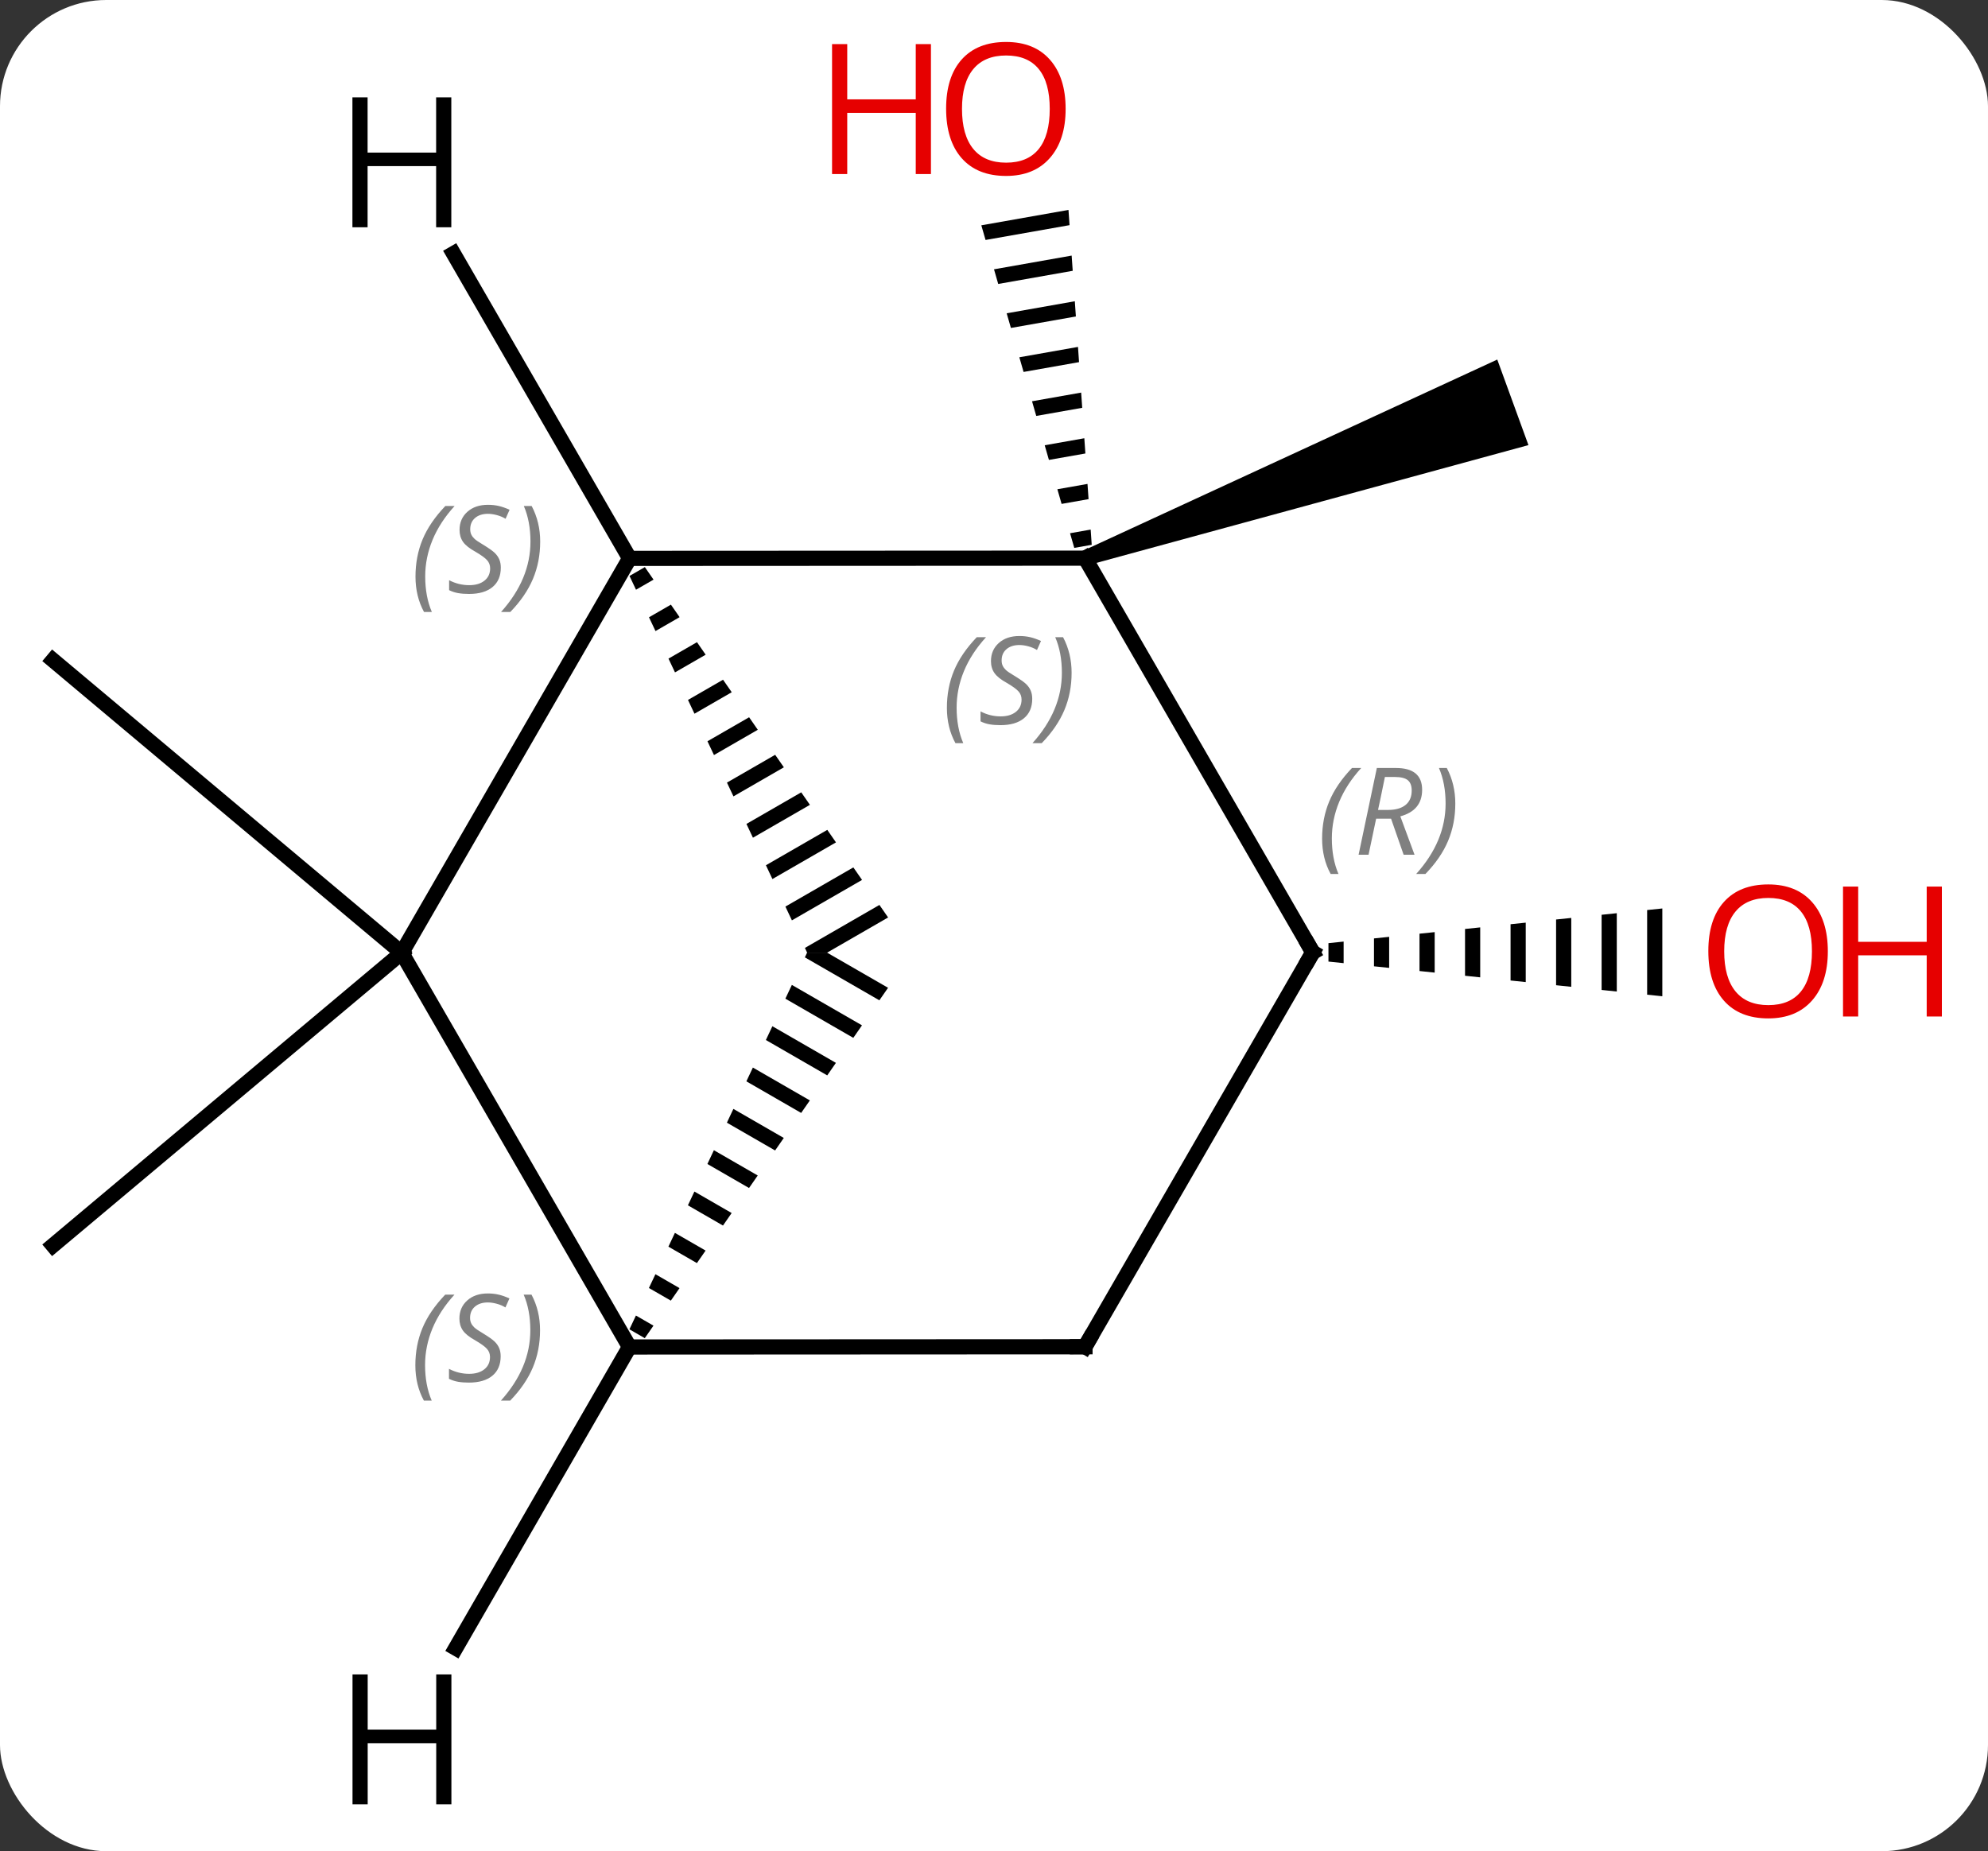 <svg width="131" viewBox="0 0 131 122" style="fill-opacity:1; color-rendering:auto; color-interpolation:auto; text-rendering:auto; stroke:black; stroke-linecap:square; stroke-miterlimit:10; shape-rendering:auto; stroke-opacity:1; fill:black; stroke-dasharray:none; font-weight:normal; stroke-width:1; font-family:'Open Sans'; font-style:normal; stroke-linejoin:miter; font-size:12; stroke-dashoffset:0; image-rendering:auto;" height="122" class="cas-substance-image" xmlns:xlink="http://www.w3.org/1999/xlink" xmlns="http://www.w3.org/2000/svg"><rect x="0" y="0" width="131" height="122" fill="#333333" stroke="none"/><svg class="cas-substance-single-component"><rect y="0" x="0" width="131" stroke="none" ry="7" rx="7" height="122" fill="white" class="cas-substance-group"/><svg y="0" x="0" width="131" viewBox="0 0 131 122" style="fill:black;" height="122" class="cas-substance-single-component-image"><svg><g><g transform="translate(60,61)" style="text-rendering:geometricPrecision; color-rendering:optimizeQuality; color-interpolation:linearRGB; stroke-linecap:butt; image-rendering:optimizeQuality;"><line y2="1.794" y1="-17.493" x2="-33.528" x1="-56.508" style="fill:none;"/><line y2="1.794" y1="21.078" x2="-33.528" x1="-56.508" style="fill:none;"/><path style="stroke:none;" d="M11.673 -23.746 L11.331 -24.686 L38.663 -37.304 L40.717 -31.666 Z"/><path style="stroke:none;" d="M10.408 -47.166 L4.665 -46.151 L4.665 -46.151 L4.943 -45.185 L4.943 -45.185 L10.478 -46.162 L10.478 -46.162 L10.408 -47.166 ZM10.617 -44.156 L5.5 -43.252 L5.5 -43.252 L5.778 -42.286 L5.778 -42.286 L10.687 -43.153 L10.687 -43.153 L10.617 -44.156 ZM10.826 -41.147 L6.335 -40.353 L6.335 -40.353 L6.614 -39.387 L6.614 -39.387 L10.895 -40.143 L10.895 -40.143 L10.826 -41.147 ZM11.035 -38.137 L7.17 -37.454 L7.17 -37.454 L7.449 -36.488 L7.449 -36.488 L11.104 -37.134 L11.104 -37.134 L11.035 -38.137 ZM11.243 -35.127 L8.006 -34.555 L8.006 -34.555 L8.284 -33.589 L8.284 -33.589 L11.313 -34.124 L11.313 -34.124 L11.243 -35.127 ZM11.452 -32.118 L8.841 -31.656 L8.841 -31.656 L9.119 -30.69 L11.522 -31.114 L11.522 -31.114 L11.452 -32.118 ZM11.661 -29.108 L9.676 -28.757 L9.954 -27.791 L9.954 -27.791 L11.731 -28.105 L11.731 -28.105 L11.661 -29.108 ZM11.87 -26.099 L10.511 -25.858 L10.511 -25.858 L10.79 -24.892 L10.79 -24.892 L11.939 -25.095 L11.939 -25.095 L11.87 -26.099 Z"/><path style="stroke:none;" d="M28.539 1.053 L27.539 1.157 L27.539 2.371 L28.539 2.475 L28.539 1.053 ZM31.539 0.741 L30.539 0.845 L30.539 0.845 L30.539 2.683 L31.539 2.787 L31.539 0.741 ZM34.539 0.43 L33.539 0.533 L33.539 2.994 L34.539 3.098 L34.539 0.43 ZM37.539 0.118 L36.539 0.222 L36.539 3.306 L37.539 3.41 L37.539 0.118 ZM40.539 -0.194 L39.539 -0.09 L39.539 3.618 L40.539 3.722 L40.539 -0.194 ZM43.539 -0.505 L42.539 -0.402 L42.539 3.93 L43.539 4.034 L43.539 4.034 L43.539 -0.505 ZM46.539 -0.817 L45.539 -0.713 L45.539 4.241 L45.539 4.241 L46.539 4.345 L46.539 4.345 L46.539 -0.817 ZM49.539 -1.129 L48.539 -1.025 L48.539 4.553 L48.539 4.553 L49.539 4.657 L49.539 4.657 L49.539 -1.129 Z"/><line y2="1.794" y1="-24.201" x2="-33.528" x1="-18.513" style="fill:none;"/><path style="stroke:none;" d="M-17.507 -23.626 L-18.518 -23.043 L-18.518 -23.043 L-18.09 -22.135 L-18.09 -22.135 L-16.935 -22.801 L-17.507 -23.626 ZM-15.79 -21.152 L-17.234 -20.319 L-17.234 -20.319 L-16.806 -19.411 L-16.806 -19.411 L-15.217 -20.327 L-15.79 -21.152 ZM-14.072 -18.678 L-15.95 -17.595 L-15.95 -17.595 L-15.521 -16.688 L-15.521 -16.688 L-13.5 -17.853 L-13.5 -17.853 L-14.072 -18.678 ZM-12.355 -16.204 L-14.665 -14.872 L-14.665 -14.872 L-14.237 -13.964 L-11.782 -15.38 L-11.782 -15.38 L-12.355 -16.204 ZM-10.637 -13.73 L-13.381 -12.148 L-13.381 -12.148 L-12.953 -11.24 L-12.953 -11.24 L-10.065 -12.905 L-10.065 -12.905 L-10.637 -13.73 ZM-8.92 -11.256 L-12.097 -9.424 L-12.097 -9.424 L-11.669 -8.516 L-11.669 -8.516 L-8.347 -10.432 L-8.347 -10.432 L-8.92 -11.256 ZM-7.202 -8.782 L-10.813 -6.7 L-10.813 -6.7 L-10.385 -5.792 L-10.385 -5.792 L-6.63 -7.958 L-6.63 -7.958 L-7.202 -8.782 ZM-5.485 -6.309 L-9.529 -3.977 L-9.529 -3.977 L-9.101 -3.069 L-4.913 -5.484 L-4.913 -5.484 L-5.485 -6.309 ZM-3.768 -3.835 L-8.245 -1.253 L-8.245 -1.253 L-7.817 -0.345 L-7.817 -0.345 L-3.195 -3.01 L-3.195 -3.01 L-3.768 -3.835 ZM-2.05 -1.361 L-6.96 1.471 L-6.96 1.471 L-6.815 1.779 L-5.492 1.779 L-5.492 1.779 L-1.478 -0.536 L-2.05 -1.361 Z"/><line y2="-24.216" y1="-24.201" x2="11.502" x1="-18.513" style="fill:none;"/><line y2="27.771" y1="1.794" x2="-18.522" x1="-33.528" style="fill:none;"/><path style="stroke:none;" d="M-6.815 1.779 L-6.963 2.093 L-2.054 4.924 L-2.054 4.924 L-1.481 4.099 L-1.481 4.099 L-5.505 1.779 L-5.505 1.779 L-6.815 1.779 ZM-7.82 3.909 L-8.248 4.816 L-3.771 7.398 L-3.771 7.398 L-3.199 6.573 L-7.82 3.909 ZM-9.104 6.632 L-9.532 7.54 L-9.532 7.54 L-5.489 9.872 L-5.489 9.872 L-4.917 9.047 L-4.917 9.047 L-9.104 6.632 ZM-10.389 9.356 L-10.817 10.264 L-10.817 10.264 L-7.207 12.346 L-7.207 12.346 L-6.634 11.521 L-6.634 11.521 L-10.389 9.356 ZM-11.673 12.08 L-12.101 12.988 L-12.101 12.988 L-8.924 14.82 L-8.352 13.995 L-8.352 13.995 L-11.673 12.08 ZM-12.958 14.803 L-13.386 15.711 L-13.386 15.711 L-10.642 17.294 L-10.642 17.294 L-10.069 16.469 L-10.069 16.469 L-12.958 14.803 ZM-14.242 17.527 L-14.67 18.435 L-14.67 18.435 L-12.359 19.768 L-12.359 19.768 L-11.787 18.943 L-11.787 18.943 L-14.242 17.527 ZM-15.527 20.251 L-15.955 21.159 L-15.955 21.159 L-14.077 22.242 L-14.077 22.242 L-13.504 21.417 L-13.504 21.417 L-15.527 20.251 ZM-16.811 22.975 L-17.239 23.883 L-17.239 23.883 L-15.794 24.716 L-15.794 24.716 L-15.222 23.891 L-16.811 22.975 ZM-18.095 25.698 L-18.524 26.606 L-18.524 26.606 L-17.512 27.19 L-16.939 26.365 L-16.939 26.365 L-18.095 25.698 Z"/><line y2="1.764" y1="-24.216" x2="26.508" x1="11.502" style="fill:none;"/><line y2="27.756" y1="27.771" x2="11.496" x1="-18.522" style="fill:none;"/><line y2="27.756" y1="1.764" x2="11.496" x1="26.508" style="fill:none;"/><line y2="-44.29" y1="-24.201" x2="-30.118" x1="-18.513" style="fill:none;"/><line y2="47.618" y1="27.771" x2="-29.972" x1="-18.522" style="fill:none;"/></g><g transform="translate(60,61)" style="fill:rgb(230,0,0); text-rendering:geometricPrecision; color-rendering:optimizeQuality; image-rendering:optimizeQuality; font-family:'Open Sans'; stroke:rgb(230,0,0); color-interpolation:linearRGB;"><path style="stroke:none;" d="M10.22 -53.827 Q10.22 -51.765 9.18 -50.585 Q8.141 -49.405 6.298 -49.405 Q4.407 -49.405 3.376 -50.569 Q2.345 -51.734 2.345 -53.843 Q2.345 -55.937 3.376 -57.085 Q4.407 -58.234 6.298 -58.234 Q8.157 -58.234 9.188 -57.062 Q10.22 -55.89 10.22 -53.827 ZM3.391 -53.827 Q3.391 -52.093 4.134 -51.187 Q4.876 -50.28 6.298 -50.28 Q7.72 -50.28 8.446 -51.179 Q9.173 -52.077 9.173 -53.827 Q9.173 -55.562 8.446 -56.452 Q7.72 -57.343 6.298 -57.343 Q4.876 -57.343 4.134 -56.444 Q3.391 -55.546 3.391 -53.827 Z"/><path style="stroke:none;" d="M1.345 -49.53 L0.344 -49.53 L0.344 -53.562 L-4.171 -53.562 L-4.171 -49.53 L-5.171 -49.53 L-5.171 -58.093 L-4.171 -58.093 L-4.171 -54.452 L0.344 -54.452 L0.344 -58.093 L1.345 -58.093 L1.345 -49.53 Z"/><path style="stroke:none;" d="M60.446 1.694 Q60.446 3.756 59.406 4.936 Q58.367 6.116 56.524 6.116 Q54.633 6.116 53.602 4.952 Q52.571 3.787 52.571 1.678 Q52.571 -0.416 53.602 -1.564 Q54.633 -2.713 56.524 -2.713 Q58.383 -2.713 59.414 -1.541 Q60.446 -0.369 60.446 1.694 ZM53.617 1.694 Q53.617 3.428 54.36 4.334 Q55.102 5.241 56.524 5.241 Q57.946 5.241 58.672 4.342 Q59.399 3.444 59.399 1.694 Q59.399 -0.041 58.672 -0.931 Q57.946 -1.822 56.524 -1.822 Q55.102 -1.822 54.36 -0.923 Q53.617 -0.025 53.617 1.694 Z"/><path style="stroke:none;" d="M67.961 5.991 L66.961 5.991 L66.961 1.959 L62.446 1.959 L62.446 5.991 L61.446 5.991 L61.446 -2.572 L62.446 -2.572 L62.446 1.069 L66.961 1.069 L66.961 -2.572 L67.961 -2.572 L67.961 5.991 Z"/></g><g transform="translate(60,61)" style="font-size:8.4px; fill:gray; text-rendering:geometricPrecision; image-rendering:optimizeQuality; color-rendering:optimizeQuality; font-family:'Open Sans'; font-style:italic; stroke:gray; color-interpolation:linearRGB;"><path style="stroke:none;" d="M-32.621 -22.998 Q-32.621 -24.326 -32.153 -25.451 Q-31.684 -26.576 -30.653 -27.654 L-30.043 -27.654 Q-31.012 -26.591 -31.497 -25.419 Q-31.981 -24.248 -31.981 -23.013 Q-31.981 -21.685 -31.543 -20.669 L-32.059 -20.669 Q-32.621 -21.701 -32.621 -22.998 ZM-26.999 -23.591 Q-26.999 -22.763 -27.546 -22.31 Q-28.093 -21.857 -29.093 -21.857 Q-29.499 -21.857 -29.811 -21.912 Q-30.124 -21.966 -30.405 -22.107 L-30.405 -22.763 Q-29.78 -22.435 -29.077 -22.435 Q-28.452 -22.435 -28.077 -22.732 Q-27.702 -23.029 -27.702 -23.544 Q-27.702 -23.857 -27.905 -24.084 Q-28.108 -24.31 -28.671 -24.638 Q-29.265 -24.966 -29.491 -25.294 Q-29.718 -25.623 -29.718 -26.076 Q-29.718 -26.81 -29.202 -27.271 Q-28.686 -27.732 -27.843 -27.732 Q-27.468 -27.732 -27.132 -27.654 Q-26.796 -27.576 -26.421 -27.404 L-26.686 -26.81 Q-26.936 -26.966 -27.257 -27.052 Q-27.577 -27.138 -27.843 -27.138 Q-28.374 -27.138 -28.694 -26.865 Q-29.015 -26.591 -29.015 -26.123 Q-29.015 -25.919 -28.944 -25.771 Q-28.874 -25.623 -28.733 -25.49 Q-28.593 -25.357 -28.171 -25.107 Q-27.608 -24.763 -27.405 -24.568 Q-27.202 -24.373 -27.101 -24.138 Q-26.999 -23.904 -26.999 -23.591 ZM-24.404 -25.31 Q-24.404 -23.982 -24.881 -22.849 Q-25.358 -21.716 -26.373 -20.669 L-26.983 -20.669 Q-25.045 -22.826 -25.045 -25.31 Q-25.045 -26.638 -25.483 -27.654 L-24.967 -27.654 Q-24.404 -26.591 -24.404 -25.31 Z"/><path style="stroke:none;" d="M2.396 -14.351 Q2.396 -15.679 2.865 -16.804 Q3.334 -17.929 4.365 -19.007 L4.975 -19.007 Q4.006 -17.945 3.521 -16.773 Q3.037 -15.601 3.037 -14.367 Q3.037 -13.038 3.475 -12.023 L2.959 -12.023 Q2.396 -13.054 2.396 -14.351 ZM8.019 -14.945 Q8.019 -14.117 7.472 -13.663 Q6.925 -13.21 5.925 -13.21 Q5.519 -13.21 5.207 -13.265 Q4.894 -13.32 4.613 -13.46 L4.613 -14.117 Q5.238 -13.788 5.941 -13.788 Q6.566 -13.788 6.941 -14.085 Q7.316 -14.382 7.316 -14.898 Q7.316 -15.21 7.113 -15.437 Q6.91 -15.663 6.347 -15.992 Q5.753 -16.32 5.527 -16.648 Q5.3 -16.976 5.3 -17.429 Q5.3 -18.163 5.816 -18.624 Q6.332 -19.085 7.175 -19.085 Q7.55 -19.085 7.886 -19.007 Q8.222 -18.929 8.597 -18.757 L8.332 -18.163 Q8.082 -18.32 7.761 -18.406 Q7.441 -18.491 7.175 -18.491 Q6.644 -18.491 6.324 -18.218 Q6.003 -17.945 6.003 -17.476 Q6.003 -17.273 6.074 -17.124 Q6.144 -16.976 6.285 -16.843 Q6.425 -16.71 6.847 -16.46 Q7.41 -16.116 7.613 -15.921 Q7.816 -15.726 7.917 -15.492 Q8.019 -15.257 8.019 -14.945 ZM10.614 -16.663 Q10.614 -15.335 10.137 -14.203 Q9.66 -13.07 8.645 -12.023 L8.035 -12.023 Q9.973 -14.179 9.973 -16.663 Q9.973 -17.991 9.535 -19.007 L10.051 -19.007 Q10.614 -17.945 10.614 -16.663 Z"/><path style="stroke:none;" d="M-32.63 28.977 Q-32.63 27.649 -32.162 26.524 Q-31.693 25.399 -30.662 24.321 L-30.052 24.321 Q-31.021 25.383 -31.506 26.555 Q-31.99 27.727 -31.99 28.961 Q-31.99 30.29 -31.552 31.305 L-32.068 31.305 Q-32.63 30.274 -32.63 28.977 ZM-27.008 28.383 Q-27.008 29.211 -27.555 29.665 Q-28.102 30.118 -29.102 30.118 Q-29.508 30.118 -29.82 30.063 Q-30.133 30.008 -30.414 29.868 L-30.414 29.211 Q-29.789 29.54 -29.086 29.54 Q-28.461 29.54 -28.086 29.243 Q-27.711 28.946 -27.711 28.43 Q-27.711 28.118 -27.914 27.891 Q-28.117 27.665 -28.68 27.336 Q-29.274 27.008 -29.5 26.68 Q-29.727 26.352 -29.727 25.899 Q-29.727 25.165 -29.211 24.704 Q-28.695 24.243 -27.852 24.243 Q-27.477 24.243 -27.141 24.321 Q-26.805 24.399 -26.43 24.571 L-26.695 25.165 Q-26.945 25.008 -27.266 24.922 Q-27.586 24.836 -27.852 24.836 Q-28.383 24.836 -28.703 25.11 Q-29.024 25.383 -29.024 25.852 Q-29.024 26.055 -28.953 26.204 Q-28.883 26.352 -28.742 26.485 Q-28.602 26.618 -28.18 26.868 Q-27.617 27.211 -27.414 27.407 Q-27.211 27.602 -27.11 27.836 Q-27.008 28.071 -27.008 28.383 ZM-24.413 26.665 Q-24.413 27.993 -24.89 29.125 Q-25.367 30.258 -26.382 31.305 L-26.992 31.305 Q-25.054 29.149 -25.054 26.665 Q-25.054 25.336 -25.492 24.321 L-24.976 24.321 Q-24.413 25.383 -24.413 26.665 Z"/></g><g transform="translate(60,61)" style="stroke-linecap:butt; font-size:8.4px; text-rendering:geometricPrecision; image-rendering:optimizeQuality; color-rendering:optimizeQuality; font-family:'Open Sans'; font-style:italic; color-interpolation:linearRGB; stroke-miterlimit:5;"><path style="fill:none;" d="M26.258 1.331 L26.508 1.764 L26.258 2.197"/><path style="fill:gray; stroke:none;" d="M27.121 -5.731 Q27.121 -7.059 27.59 -8.184 Q28.058 -9.309 29.09 -10.388 L29.699 -10.388 Q28.73 -9.325 28.246 -8.153 Q27.762 -6.981 27.762 -5.747 Q27.762 -4.419 28.199 -3.403 L27.683 -3.403 Q27.121 -4.434 27.121 -5.731 ZM30.681 -7.044 L30.181 -4.669 L29.525 -4.669 L30.728 -10.388 L31.978 -10.388 Q33.712 -10.388 33.712 -8.95 Q33.712 -7.591 32.275 -7.2 L33.212 -4.669 L32.493 -4.669 L31.665 -7.044 L30.681 -7.044 ZM31.259 -9.794 Q30.868 -7.872 30.806 -7.622 L31.462 -7.622 Q32.212 -7.622 32.618 -7.95 Q33.025 -8.278 33.025 -8.903 Q33.025 -9.372 32.767 -9.583 Q32.509 -9.794 31.915 -9.794 L31.259 -9.794 ZM35.898 -8.044 Q35.898 -6.716 35.422 -5.583 Q34.945 -4.45 33.929 -3.403 L33.32 -3.403 Q35.258 -5.559 35.258 -8.044 Q35.258 -9.372 34.82 -10.388 L35.336 -10.388 Q35.898 -9.325 35.898 -8.044 Z"/><path style="fill:none;" d="M10.996 27.756 L11.496 27.756 L11.746 27.323"/><path style="stroke:none;" d="M-30.261 -46.022 L-31.261 -46.022 L-31.261 -50.053 L-35.777 -50.053 L-35.777 -46.022 L-36.777 -46.022 L-36.777 -54.584 L-35.777 -54.584 L-35.777 -50.944 L-31.261 -50.944 L-31.261 -54.584 L-30.261 -54.584 L-30.261 -46.022 Z"/><path style="stroke:none;" d="M-30.255 57.913 L-31.255 57.913 L-31.255 53.882 L-35.771 53.882 L-35.771 57.913 L-36.771 57.913 L-36.771 49.351 L-35.771 49.351 L-35.771 52.991 L-31.255 52.991 L-31.255 49.351 L-30.255 49.351 L-30.255 57.913 Z"/></g></g></svg></svg></svg></svg>